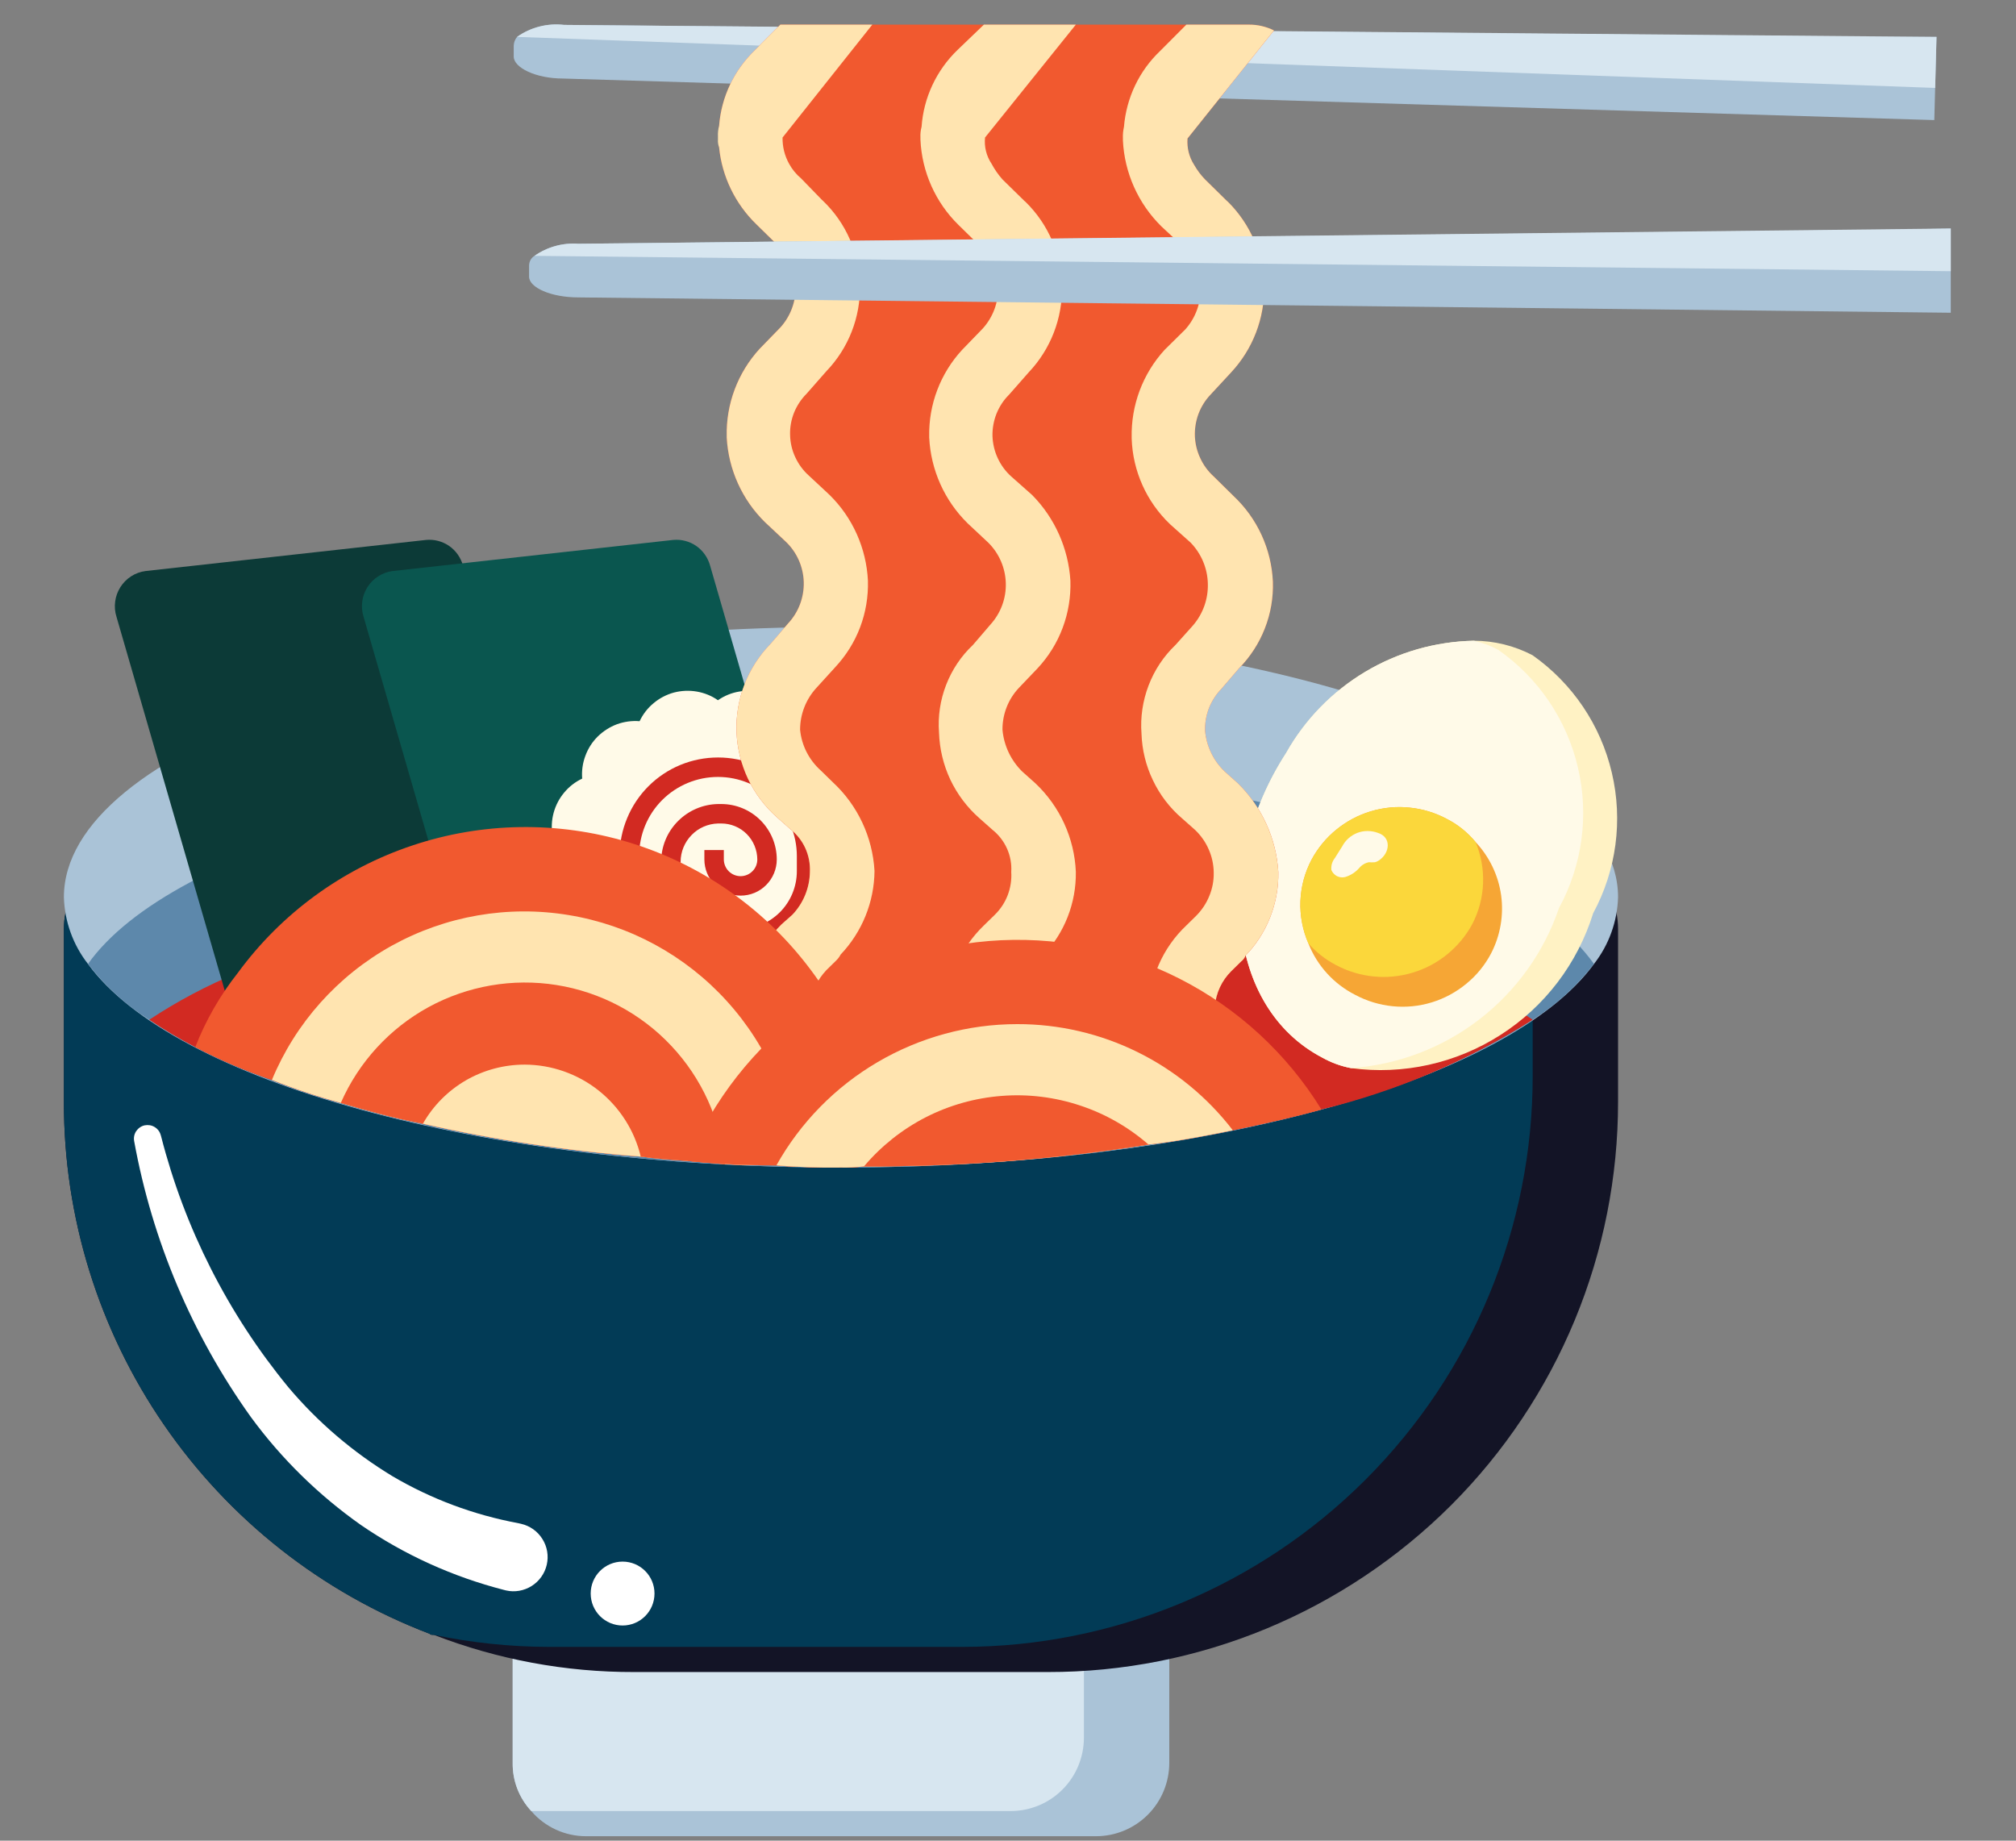 <svg width="23" height="21" viewBox="0 0 23 21" fill="none" xmlns="http://www.w3.org/2000/svg">
<rect x="0" y="0" width="23" height="21" fill="#808080" stroke="none"/>
<path d="M22.093 0.421L22.068 1.37L6.423 0.896C6.111 0.896 5.861 0.771 5.861 0.646V0.521C5.862 0.485 5.875 0.45 5.899 0.421C6.054 0.311 6.246 0.262 6.435 0.284L21.506 0.421L22.093 0.421Z" fill="#AAC3D7"/>
<path d="M22.093 0.421L22.078 1.003L5.899 0.421C6.054 0.311 6.246 0.262 6.435 0.284L22.093 0.421Z" fill="#D7E6F0"/>
<path d="M13.34 18.901V20.112C13.34 20.334 13.252 20.547 13.095 20.704C12.938 20.861 12.726 20.949 12.504 20.949H6.685C6.566 20.949 6.449 20.923 6.342 20.874C6.234 20.824 6.138 20.752 6.061 20.662C5.922 20.513 5.846 20.316 5.849 20.112V18.901C5.849 18.679 5.937 18.467 6.094 18.31C6.25 18.153 6.463 18.065 6.685 18.065H12.504C12.726 18.065 12.938 18.153 13.095 18.31C13.252 18.467 13.34 18.679 13.34 18.901Z" fill="#AAC3D7"/>
<path d="M12.366 18.614V19.825C12.366 20.047 12.278 20.26 12.121 20.417C11.964 20.574 11.752 20.662 11.53 20.662H6.061C5.922 20.513 5.846 20.316 5.849 20.112V18.901C5.849 18.679 5.937 18.467 6.094 18.31C6.25 18.153 6.463 18.065 6.685 18.065H12.154C12.293 18.214 12.368 18.411 12.366 18.614Z" fill="#D7E6F0"/>
<path d="M18.46 10.598V12.571C18.46 13.425 18.293 14.271 17.966 15.061C17.639 15.85 17.16 16.568 16.556 17.172C15.951 17.776 15.234 18.255 14.445 18.582C13.655 18.909 12.809 19.077 11.954 19.076H7.235C6.453 19.078 5.678 18.934 4.95 18.652C4.925 18.652 4.912 18.652 4.9 18.639C3.671 18.17 2.615 17.338 1.87 16.254C1.125 15.17 0.727 13.886 0.729 12.571V10.598C0.729 10.473 0.754 10.35 0.801 10.235C0.849 10.12 0.919 10.015 1.007 9.927C1.095 9.839 1.2 9.769 1.315 9.721C1.43 9.673 1.554 9.649 1.678 9.649L3.951 9.974C7.693 10.523 11.496 10.523 15.238 9.974L17.249 9.686L17.511 9.649C17.636 9.649 17.759 9.673 17.874 9.721C17.989 9.769 18.094 9.839 18.182 9.927C18.27 10.015 18.34 10.12 18.388 10.235C18.435 10.35 18.46 10.473 18.46 10.598Z" fill="#131426"/>
<path d="M17.486 10.311V12.271C17.488 13.998 16.803 15.655 15.583 16.877C14.363 18.099 12.707 18.787 10.98 18.789H6.261C5.82 18.788 5.381 18.742 4.95 18.652C4.925 18.652 4.912 18.652 4.9 18.639C3.671 18.17 2.615 17.338 1.87 16.254C1.125 15.17 0.727 13.886 0.729 12.571V10.598C0.729 10.473 0.754 10.35 0.801 10.235C0.849 10.12 0.919 10.015 1.007 9.927C1.095 9.839 1.2 9.769 1.315 9.721C1.43 9.673 1.554 9.649 1.678 9.649L3.951 9.974C7.693 10.523 11.496 10.523 15.238 9.974L17.249 9.686C17.403 9.858 17.488 10.08 17.486 10.311Z" fill="#023B56"/>
<path d="M18.46 10.236C18.452 10.512 18.356 10.78 18.185 10.998C17.211 12.334 13.727 13.32 9.595 13.32C5.462 13.32 1.978 12.334 1.004 10.998C0.833 10.78 0.737 10.512 0.729 10.236C0.729 8.538 4.7 7.152 9.595 7.152C14.489 7.152 18.46 8.538 18.46 10.236Z" fill="#AAC3D7"/>
<path d="M18.185 10.997C17.991 11.249 17.755 11.465 17.486 11.634C16.025 12.633 13.028 13.32 9.595 13.32C6.161 13.32 3.164 12.633 1.703 11.634C1.434 11.465 1.198 11.249 1.004 10.997C1.953 9.661 5.449 8.662 9.595 8.662C13.74 8.662 17.236 9.661 18.185 10.997Z" fill="#5D88AB"/>
<path d="M17.486 11.634C16.743 12.104 15.93 12.45 15.076 12.658C14.764 12.745 14.427 12.82 14.065 12.895C13.752 12.958 13.44 13.02 13.103 13.058C12.095 13.215 11.077 13.299 10.056 13.307H9.857C9.77 13.318 9.682 13.322 9.595 13.32C9.432 13.32 9.257 13.32 9.095 13.307C9.016 13.309 8.936 13.305 8.858 13.295C8.658 13.295 8.471 13.295 8.271 13.282C8.121 13.27 7.984 13.258 7.846 13.245C7.659 13.232 7.484 13.22 7.31 13.195C6.473 13.13 5.643 13.005 4.825 12.82C4.5 12.758 4.188 12.671 3.888 12.583C3.621 12.511 3.359 12.423 3.102 12.321C2.801 12.218 2.509 12.093 2.228 11.946C2.047 11.852 1.872 11.748 1.703 11.634C2.022 11.423 2.361 11.243 2.715 11.097C4.421 10.432 6.228 10.061 8.059 9.999C8.558 9.961 9.07 9.949 9.595 9.949C13.041 9.949 16.025 10.635 17.486 11.634Z" fill="#D22A22"/>
<path d="M6.18 11.218L2.979 11.573C2.885 11.582 2.792 11.557 2.715 11.504C2.638 11.45 2.582 11.371 2.558 11.281L1.329 7.037C1.311 6.98 1.306 6.921 1.314 6.863C1.321 6.805 1.342 6.749 1.373 6.699C1.405 6.649 1.446 6.607 1.496 6.575C1.545 6.543 1.601 6.523 1.659 6.515L4.861 6.16C4.954 6.151 5.048 6.176 5.125 6.229C5.202 6.283 5.257 6.362 5.282 6.452L6.511 10.696C6.529 10.752 6.534 10.812 6.526 10.87C6.518 10.928 6.498 10.984 6.467 11.034C6.435 11.084 6.393 11.126 6.344 11.158C6.294 11.19 6.238 11.21 6.18 11.218Z" fill="#0C3A37"/>
<path d="M8.999 11.218L5.798 11.573C5.704 11.582 5.611 11.557 5.534 11.504C5.457 11.45 5.401 11.371 5.377 11.281L4.148 7.037C4.13 6.98 4.125 6.921 4.133 6.863C4.14 6.805 4.16 6.749 4.192 6.699C4.223 6.649 4.265 6.607 4.315 6.575C4.364 6.543 4.42 6.523 4.478 6.515L7.68 6.16C7.773 6.151 7.867 6.176 7.944 6.229C8.021 6.283 8.076 6.362 8.101 6.452L9.33 10.696C9.347 10.752 9.353 10.812 9.345 10.87C9.337 10.928 9.317 10.984 9.286 11.034C9.254 11.084 9.212 11.126 9.163 11.158C9.113 11.19 9.057 11.21 8.999 11.218Z" fill="#0A564F"/>
<path d="M9.979 9.777C10.03 9.849 10.063 9.932 10.078 10.018C10.093 10.105 10.089 10.194 10.066 10.279C10.044 10.364 10.003 10.444 9.946 10.511C9.89 10.579 9.819 10.633 9.74 10.671C9.747 10.759 9.735 10.847 9.705 10.93C9.674 11.012 9.626 11.087 9.564 11.15C9.502 11.212 9.427 11.26 9.344 11.29C9.261 11.321 9.173 11.333 9.085 11.326C9.048 11.405 8.994 11.476 8.926 11.533C8.858 11.589 8.779 11.63 8.694 11.652C8.66 11.661 8.625 11.668 8.59 11.671C8.571 11.672 8.553 11.673 8.534 11.673C8.516 11.673 8.497 11.672 8.479 11.671C8.376 11.661 8.277 11.625 8.192 11.566L8.191 11.565C8.119 11.615 8.036 11.649 7.949 11.664C7.863 11.679 7.774 11.675 7.689 11.652C7.604 11.629 7.525 11.588 7.457 11.532C7.389 11.476 7.335 11.405 7.297 11.326C7.209 11.333 7.121 11.321 7.038 11.29C6.956 11.26 6.881 11.212 6.818 11.15C6.756 11.087 6.708 11.012 6.678 10.93C6.647 10.847 6.635 10.759 6.642 10.671C6.563 10.633 6.492 10.579 6.436 10.511C6.38 10.444 6.339 10.364 6.316 10.279C6.293 10.194 6.289 10.105 6.304 10.018C6.319 9.932 6.353 9.849 6.403 9.777C6.353 9.704 6.319 9.622 6.304 9.535C6.289 9.448 6.293 9.359 6.316 9.274C6.339 9.189 6.38 9.11 6.436 9.043C6.492 8.975 6.563 8.92 6.642 8.883C6.635 8.795 6.647 8.707 6.678 8.624C6.708 8.541 6.756 8.466 6.818 8.404C6.881 8.342 6.956 8.294 7.038 8.263C7.121 8.233 7.209 8.221 7.297 8.228C7.335 8.148 7.389 8.078 7.457 8.022C7.525 7.965 7.604 7.924 7.689 7.901C7.774 7.879 7.863 7.875 7.95 7.89C8.036 7.905 8.119 7.938 8.191 7.989L8.192 7.988C8.264 7.938 8.347 7.904 8.433 7.89C8.52 7.875 8.609 7.879 8.694 7.902C8.779 7.924 8.858 7.965 8.926 8.022C8.993 8.078 9.048 8.149 9.085 8.228C9.173 8.221 9.261 8.233 9.344 8.263C9.427 8.294 9.502 8.342 9.564 8.404C9.626 8.466 9.674 8.541 9.705 8.624C9.735 8.707 9.747 8.795 9.74 8.883C9.82 8.92 9.89 8.975 9.946 9.043C10.003 9.11 10.044 9.189 10.067 9.274C10.089 9.359 10.093 9.448 10.078 9.535C10.063 9.622 10.03 9.704 9.98 9.777L9.979 9.777Z" fill="#FFFAE8"/>
<path d="M9.313 9.763V9.939C9.313 10.174 9.219 10.399 9.053 10.565C8.887 10.731 8.663 10.824 8.428 10.825C8.348 10.825 8.269 10.814 8.192 10.792C8.005 10.741 7.841 10.629 7.724 10.475C7.607 10.321 7.543 10.133 7.543 9.939V9.832C7.543 9.659 7.611 9.493 7.733 9.37C7.854 9.247 8.019 9.176 8.192 9.173L8.202 9.173H8.229C8.397 9.173 8.558 9.24 8.676 9.358C8.795 9.477 8.862 9.638 8.862 9.805C8.862 9.915 8.818 10.02 8.741 10.097C8.664 10.175 8.559 10.218 8.449 10.218C8.34 10.218 8.235 10.175 8.157 10.097C8.08 10.02 8.036 9.915 8.036 9.805V9.698H8.258V9.805C8.258 9.856 8.279 9.905 8.314 9.94C8.35 9.976 8.399 9.996 8.449 9.996C8.5 9.996 8.548 9.976 8.584 9.94C8.62 9.905 8.64 9.856 8.64 9.805C8.639 9.697 8.596 9.592 8.519 9.515C8.442 9.438 8.338 9.395 8.229 9.395H8.202L8.192 9.395C8.078 9.398 7.969 9.445 7.89 9.527C7.81 9.609 7.765 9.718 7.765 9.832V9.939C7.765 10.115 7.835 10.284 7.959 10.408C8.084 10.532 8.252 10.602 8.428 10.602C8.604 10.602 8.772 10.532 8.897 10.408C9.021 10.284 9.091 10.115 9.091 9.939V9.763C9.09 9.525 8.996 9.297 8.827 9.128C8.659 8.959 8.43 8.864 8.192 8.864H8.191C7.952 8.864 7.724 8.959 7.555 9.127C7.386 9.296 7.292 9.525 7.292 9.763V10.274H7.069V9.763C7.069 9.616 7.098 9.47 7.155 9.334C7.211 9.198 7.294 9.074 7.398 8.97C7.502 8.866 7.626 8.783 7.762 8.727C7.898 8.671 8.044 8.642 8.191 8.642H8.193C8.49 8.642 8.774 8.761 8.984 8.971C9.194 9.181 9.312 9.466 9.313 9.763Z" fill="#D22A22"/>
<path d="M15.414 12.186C15.299 12.164 15.189 12.124 15.087 12.067C13.988 11.493 13.851 9.863 14.673 8.591C14.888 8.209 15.198 7.891 15.573 7.666C15.949 7.441 16.376 7.319 16.814 7.31C17.047 7.31 17.277 7.367 17.484 7.475C17.94 7.796 18.262 8.273 18.389 8.816C18.517 9.359 18.441 9.929 18.176 10.419C17.998 10.993 17.624 11.485 17.118 11.808C16.612 12.132 16.008 12.266 15.414 12.186Z" fill="#FFF2C4"/>
<path d="M15.414 12.186C15.299 12.164 15.189 12.124 15.087 12.067C13.988 11.493 13.851 9.863 14.673 8.591C14.888 8.209 15.198 7.891 15.573 7.666C15.949 7.441 16.376 7.319 16.814 7.31C16.912 7.331 17.007 7.367 17.095 7.415C17.552 7.735 17.875 8.213 18.002 8.756C18.13 9.299 18.053 9.87 17.786 10.36C17.615 10.864 17.298 11.306 16.876 11.631C16.454 11.956 15.945 12.149 15.414 12.186Z" fill="#FFFAE8"/>
<path d="M17.011 10.878C16.941 11.011 16.845 11.129 16.728 11.224C16.612 11.32 16.478 11.392 16.334 11.436C16.19 11.48 16.039 11.495 15.889 11.48C15.739 11.465 15.594 11.421 15.461 11.35C15.217 11.226 15.027 11.018 14.927 10.763C14.861 10.611 14.83 10.447 14.836 10.282C14.842 10.116 14.886 9.954 14.963 9.808C15.034 9.676 15.13 9.559 15.246 9.465C15.362 9.37 15.496 9.299 15.639 9.256C15.783 9.213 15.934 9.198 16.083 9.214C16.232 9.229 16.376 9.273 16.508 9.344C16.634 9.408 16.744 9.498 16.834 9.606C16.992 9.774 17.094 9.986 17.126 10.214C17.157 10.442 17.117 10.674 17.011 10.878Z" fill="#F6A635"/>
<path d="M16.798 10.541C16.653 10.809 16.408 11.01 16.116 11.097C15.824 11.185 15.508 11.153 15.24 11.009C15.121 10.947 15.015 10.863 14.927 10.763C14.861 10.611 14.83 10.447 14.836 10.282C14.842 10.116 14.886 9.954 14.963 9.808C15.034 9.676 15.13 9.559 15.246 9.465C15.362 9.37 15.496 9.299 15.639 9.256C15.783 9.213 15.934 9.198 16.083 9.214C16.232 9.229 16.376 9.273 16.508 9.344C16.634 9.408 16.744 9.498 16.834 9.606C16.897 9.755 16.926 9.916 16.92 10.078C16.914 10.239 16.872 10.397 16.798 10.541Z" fill="#FBD73B"/>
<path d="M15.313 9.656L15.23 9.788C15.215 9.807 15.203 9.829 15.196 9.852C15.189 9.876 15.187 9.901 15.189 9.925C15.201 9.955 15.224 9.98 15.252 9.995C15.281 10.01 15.315 10.014 15.346 10.006C15.408 9.988 15.463 9.952 15.506 9.904C15.534 9.87 15.573 9.846 15.617 9.837C15.64 9.839 15.664 9.839 15.687 9.837C15.702 9.833 15.716 9.827 15.729 9.818C15.86 9.734 15.878 9.549 15.717 9.501C15.642 9.474 15.56 9.474 15.486 9.502C15.412 9.531 15.35 9.585 15.313 9.656Z" fill="#FFFAE8"/>
<path d="M14.672 12.68C14.554 12.782 14.403 12.838 14.247 12.836H9.203L8.89 12.524C8.69 12.318 8.559 12.054 8.516 11.769V11.758C8.505 11.699 8.501 11.64 8.503 11.58V11.536C8.503 11.352 8.539 11.169 8.609 11C8.68 10.83 8.784 10.676 8.915 10.547L9.04 10.436C9.166 10.304 9.237 10.129 9.24 9.947C9.244 9.854 9.226 9.76 9.187 9.675C9.148 9.59 9.089 9.516 9.015 9.458L8.865 9.325C8.726 9.202 8.614 9.053 8.534 8.886C8.455 8.719 8.41 8.537 8.403 8.352C8.396 8.167 8.427 7.982 8.494 7.81C8.56 7.637 8.661 7.48 8.791 7.347L8.99 7.114C9.11 6.986 9.174 6.817 9.17 6.642C9.165 6.467 9.092 6.301 8.965 6.181L8.728 5.958C8.467 5.702 8.311 5.357 8.291 4.992V4.98C8.282 4.611 8.416 4.253 8.666 3.98L8.903 3.736C9.02 3.607 9.082 3.438 9.078 3.264C9.073 3.091 9.001 2.925 8.878 2.803L8.628 2.558C8.388 2.325 8.237 2.014 8.204 1.681V1.436C8.23 1.106 8.376 0.798 8.616 0.569L8.903 0.281H14.247C14.347 0.28 14.445 0.303 14.534 0.347L13.548 1.581C13.54 1.686 13.566 1.791 13.623 1.881C13.658 1.941 13.699 1.997 13.748 2.047L13.997 2.292L14.01 2.303C14.267 2.559 14.415 2.905 14.422 3.267C14.429 3.63 14.294 3.981 14.047 4.247L13.81 4.503C13.75 4.566 13.704 4.64 13.673 4.722C13.643 4.803 13.629 4.89 13.632 4.977C13.636 5.064 13.657 5.149 13.694 5.228C13.73 5.307 13.783 5.378 13.848 5.436L14.072 5.658C14.344 5.913 14.505 6.264 14.522 6.636C14.528 6.818 14.497 7 14.43 7.17C14.364 7.34 14.263 7.495 14.135 7.625L13.935 7.858C13.874 7.921 13.826 7.996 13.793 8.078C13.761 8.16 13.746 8.248 13.748 8.336C13.764 8.513 13.843 8.679 13.972 8.802L14.122 8.936C14.395 9.204 14.56 9.564 14.584 9.947C14.588 10.123 14.556 10.298 14.492 10.462C14.428 10.626 14.332 10.776 14.21 10.902C14.2 10.929 14.183 10.952 14.16 10.969L14.047 11.08C13.939 11.187 13.873 11.329 13.86 11.48C13.851 11.488 13.844 11.499 13.839 11.51C13.835 11.522 13.833 11.534 13.835 11.547C13.843 11.722 13.909 11.89 14.022 12.024L14.672 12.68Z" fill="#F1592F"/>
<path d="M10.226 12.836H9.203L8.89 12.524C8.69 12.318 8.559 12.053 8.516 11.769V11.758C8.505 11.699 8.501 11.64 8.503 11.58V11.536C8.502 11.352 8.538 11.169 8.609 11C8.68 10.83 8.784 10.676 8.915 10.547L9.04 10.436C9.166 10.304 9.237 10.129 9.24 9.947C9.244 9.853 9.226 9.76 9.187 9.675C9.148 9.59 9.089 9.516 9.015 9.458L8.865 9.325C8.726 9.202 8.614 9.053 8.534 8.886C8.455 8.719 8.41 8.537 8.403 8.352C8.396 8.167 8.427 7.982 8.493 7.81C8.56 7.637 8.661 7.479 8.79 7.347L8.99 7.114C9.11 6.986 9.174 6.817 9.17 6.642C9.165 6.467 9.092 6.301 8.965 6.18L8.728 5.958C8.467 5.702 8.311 5.357 8.291 4.992V4.98C8.282 4.611 8.416 4.253 8.666 3.98L8.903 3.736C9.02 3.607 9.082 3.438 9.077 3.264C9.073 3.09 9.001 2.925 8.878 2.803L8.628 2.558C8.388 2.325 8.237 2.014 8.204 1.681C8.193 1.652 8.189 1.622 8.191 1.592V1.558C8.189 1.517 8.193 1.476 8.204 1.436C8.229 1.106 8.376 0.798 8.616 0.569L8.903 0.281H9.952L8.928 1.569C8.926 1.674 8.952 1.778 9.003 1.869C9.038 1.933 9.084 1.989 9.14 2.036L9.377 2.28L9.39 2.292C9.653 2.544 9.804 2.891 9.811 3.256C9.818 3.621 9.68 3.973 9.427 4.236L9.203 4.491C9.141 4.553 9.092 4.627 9.059 4.708C9.027 4.789 9.011 4.876 9.014 4.964C9.016 5.051 9.036 5.137 9.073 5.216C9.11 5.296 9.162 5.367 9.227 5.425L9.465 5.647C9.728 5.906 9.884 6.255 9.902 6.625C9.907 6.806 9.877 6.987 9.813 7.156C9.749 7.326 9.651 7.481 9.527 7.614L9.315 7.847C9.195 7.977 9.128 8.148 9.128 8.325C9.145 8.504 9.23 8.671 9.365 8.791L9.502 8.925C9.785 9.187 9.955 9.55 9.977 9.936C9.974 10.292 9.835 10.633 9.59 10.891C9.577 10.916 9.56 10.939 9.54 10.958L9.427 11.069C9.326 11.176 9.261 11.312 9.24 11.458C9.215 11.491 9.215 11.513 9.227 11.536C9.226 11.622 9.241 11.708 9.274 11.788C9.306 11.868 9.354 11.941 9.415 12.002L10.226 12.836Z" fill="#FFE4B0"/>
<path d="M12.536 12.836H11.512L11.2 12.524C11.002 12.32 10.872 12.061 10.826 11.78V11.758C10.813 11.702 10.813 11.647 10.801 11.591V11.536C10.803 11.353 10.842 11.172 10.915 11.004C10.988 10.836 11.093 10.685 11.225 10.558L11.35 10.436C11.415 10.372 11.465 10.296 11.497 10.212C11.529 10.127 11.543 10.037 11.537 9.947C11.543 9.856 11.526 9.765 11.489 9.682C11.452 9.599 11.396 9.526 11.325 9.469L11.175 9.336C11.035 9.213 10.922 9.063 10.842 8.895C10.763 8.727 10.719 8.544 10.713 8.358C10.699 8.173 10.727 7.987 10.794 7.814C10.861 7.641 10.965 7.485 11.1 7.358L11.3 7.125C11.417 6.996 11.48 6.827 11.475 6.653C11.47 6.479 11.399 6.314 11.275 6.191L11.038 5.969C10.775 5.71 10.619 5.361 10.601 4.991V4.98C10.594 4.615 10.728 4.261 10.976 3.992L11.213 3.747C11.329 3.618 11.392 3.449 11.387 3.276C11.383 3.102 11.311 2.936 11.188 2.814L10.938 2.569C10.673 2.311 10.517 1.961 10.501 1.592V1.569C10.499 1.528 10.503 1.487 10.514 1.447C10.537 1.114 10.684 0.801 10.925 0.569L11.225 0.281H12.274L11.238 1.569C11.227 1.675 11.254 1.781 11.313 1.869C11.347 1.933 11.389 1.993 11.437 2.047L11.687 2.292L11.7 2.303C11.96 2.557 12.109 2.904 12.116 3.267C12.123 3.631 11.987 3.983 11.737 4.247L11.512 4.503C11.45 4.564 11.402 4.638 11.369 4.719C11.337 4.8 11.321 4.887 11.323 4.975C11.326 5.062 11.346 5.148 11.383 5.227C11.42 5.307 11.472 5.378 11.537 5.436L11.775 5.647C12.034 5.909 12.189 6.257 12.212 6.625C12.218 6.808 12.188 6.991 12.124 7.162C12.06 7.334 11.962 7.491 11.837 7.625L11.625 7.847C11.503 7.976 11.436 8.147 11.437 8.325C11.453 8.506 11.533 8.675 11.662 8.802L11.812 8.936C12.092 9.2 12.258 9.563 12.274 9.947C12.279 10.302 12.145 10.645 11.899 10.902C11.886 10.924 11.869 10.943 11.85 10.958L11.737 11.08C11.634 11.186 11.569 11.323 11.55 11.469C11.54 11.479 11.533 11.492 11.529 11.505C11.524 11.519 11.523 11.533 11.525 11.547C11.532 11.722 11.603 11.888 11.725 12.013L12.536 12.836Z" fill="#FFE4B0"/>
<path d="M14.671 12.68C14.554 12.782 14.403 12.838 14.247 12.836H13.81L13.51 12.536C13.31 12.329 13.179 12.065 13.136 11.78V11.769C13.123 11.702 13.123 11.658 13.111 11.591V11.547C13.109 11.362 13.146 11.178 13.219 11.008C13.293 10.838 13.4 10.685 13.535 10.558L13.648 10.447C13.712 10.382 13.763 10.306 13.797 10.221C13.832 10.137 13.849 10.046 13.847 9.955C13.846 9.864 13.827 9.774 13.79 9.691C13.754 9.607 13.701 9.532 13.635 9.469L13.485 9.336C13.345 9.216 13.232 9.068 13.153 8.901C13.073 8.735 13.029 8.554 13.023 8.369C13.009 8.183 13.037 7.995 13.104 7.82C13.171 7.645 13.275 7.488 13.411 7.358L13.61 7.136C13.724 7.004 13.785 6.834 13.78 6.659C13.776 6.484 13.706 6.318 13.585 6.192L13.348 5.98C13.08 5.724 12.923 5.373 12.911 5.003V4.992C12.903 4.623 13.037 4.265 13.286 3.992L13.523 3.758C13.64 3.627 13.702 3.457 13.697 3.281C13.693 3.106 13.621 2.938 13.498 2.814L13.248 2.581C12.985 2.321 12.829 1.972 12.811 1.603V1.581C12.809 1.536 12.813 1.491 12.823 1.447C12.85 1.117 12.996 0.809 13.236 0.581L13.535 0.281H14.247C14.347 0.28 14.445 0.303 14.534 0.347L13.548 1.58C13.54 1.686 13.566 1.791 13.623 1.88C13.658 1.941 13.699 1.997 13.748 2.047L13.997 2.292L14.01 2.303C14.267 2.559 14.415 2.904 14.422 3.267C14.429 3.63 14.294 3.981 14.047 4.247L13.81 4.503C13.75 4.566 13.704 4.64 13.673 4.722C13.643 4.803 13.629 4.89 13.632 4.977C13.636 5.064 13.656 5.149 13.694 5.228C13.73 5.307 13.783 5.378 13.847 5.436L14.072 5.658C14.344 5.913 14.505 6.264 14.522 6.636C14.528 6.818 14.497 7 14.43 7.17C14.364 7.34 14.263 7.495 14.135 7.625L13.935 7.858C13.874 7.921 13.826 7.996 13.793 8.078C13.761 8.16 13.746 8.248 13.748 8.336C13.764 8.513 13.843 8.679 13.972 8.802L14.122 8.936C14.395 9.204 14.56 9.564 14.584 9.947C14.588 10.123 14.556 10.298 14.492 10.462C14.428 10.626 14.332 10.775 14.21 10.902C14.2 10.929 14.182 10.952 14.16 10.969L14.047 11.08C13.939 11.187 13.873 11.329 13.86 11.48C13.851 11.488 13.844 11.499 13.839 11.51C13.835 11.522 13.833 11.534 13.835 11.547C13.843 11.722 13.909 11.89 14.022 12.024L14.671 12.68Z" fill="#FFE4B0"/>
<path d="M10.057 13.307H9.857C9.77 13.318 9.682 13.322 9.595 13.32C9.432 13.32 9.257 13.32 9.095 13.307C9.016 13.309 8.936 13.305 8.858 13.295C8.658 13.295 8.471 13.295 8.271 13.282C8.121 13.27 7.984 13.257 7.846 13.245C7.659 13.232 7.484 13.22 7.31 13.195C6.473 13.13 5.643 13.005 4.825 12.82C4.5 12.758 4.188 12.671 3.888 12.583C3.621 12.511 3.359 12.423 3.102 12.321C2.801 12.218 2.509 12.093 2.228 11.946C2.347 11.641 2.511 11.355 2.715 11.097C3.212 10.419 3.907 9.912 4.704 9.646C5.501 9.379 6.362 9.366 7.167 9.608C7.971 9.85 8.682 10.336 9.199 10.999C9.717 11.661 10.016 12.468 10.057 13.307H10.057Z" fill="#F1592F"/>
<path d="M9.095 13.307C9.016 13.309 8.936 13.305 8.858 13.295C8.658 13.295 8.471 13.295 8.271 13.282C8.121 13.27 7.984 13.257 7.846 13.245C7.659 13.232 7.484 13.22 7.309 13.195C6.473 13.13 5.643 13.005 4.825 12.82C4.5 12.758 4.188 12.671 3.888 12.583C3.621 12.511 3.359 12.423 3.102 12.321C3.371 11.671 3.853 11.132 4.468 10.79C5.083 10.449 5.795 10.325 6.489 10.44C7.183 10.554 7.818 10.899 8.291 11.42C8.764 11.94 9.048 12.606 9.095 13.307H9.095Z" fill="#FFE4B0"/>
<path d="M8.271 13.282C8.121 13.27 7.984 13.257 7.846 13.245C7.659 13.232 7.484 13.22 7.309 13.195C6.473 13.13 5.643 13.005 4.825 12.82C4.5 12.758 4.188 12.671 3.888 12.583C4.092 12.118 4.444 11.734 4.889 11.49C5.335 11.247 5.849 11.158 6.35 11.238C6.851 11.318 7.312 11.562 7.659 11.932C8.007 12.302 8.222 12.777 8.271 13.282Z" fill="#F1592F"/>
<path d="M7.31 13.195C6.473 13.13 5.643 13.005 4.825 12.82C4.941 12.615 5.11 12.445 5.314 12.326C5.518 12.208 5.75 12.146 5.986 12.146C6.292 12.147 6.589 12.251 6.829 12.441C7.069 12.632 7.239 12.897 7.31 13.195Z" fill="#FFE4B0"/>
<path d="M15.076 12.658C14.764 12.745 14.427 12.82 14.065 12.895C13.752 12.958 13.44 13.02 13.103 13.058C12.03 13.228 10.944 13.311 9.857 13.307C9.77 13.318 9.682 13.322 9.595 13.32C9.349 13.324 9.103 13.316 8.858 13.295C8.52 13.297 8.182 13.281 7.846 13.245C8.132 12.551 8.604 11.949 9.21 11.506C9.816 11.063 10.533 10.797 11.281 10.736C12.03 10.675 12.78 10.823 13.45 11.162C14.12 11.501 14.682 12.019 15.076 12.658V12.658Z" fill="#F1592F"/>
<path d="M14.065 12.895C13.753 12.958 13.44 13.02 13.103 13.058C12.03 13.228 10.944 13.311 9.857 13.307C9.77 13.318 9.682 13.322 9.595 13.32C9.349 13.324 9.103 13.316 8.858 13.295C9.131 12.807 9.53 12.4 10.013 12.117C10.496 11.834 11.045 11.684 11.605 11.684C12.08 11.683 12.55 11.792 12.976 12.002C13.403 12.212 13.775 12.518 14.065 12.895Z" fill="#FFE4B0"/>
<path d="M13.103 13.058C12.03 13.228 10.944 13.311 9.857 13.307C10.052 13.076 10.292 12.885 10.561 12.747C10.831 12.609 11.126 12.526 11.428 12.503C11.73 12.479 12.034 12.517 12.321 12.612C12.609 12.707 12.875 12.859 13.103 13.058Z" fill="#F1592F"/>
<path d="M22.256 2.607V3.568L6.598 3.393C6.286 3.393 6.036 3.281 6.036 3.156V3.031C6.036 3.009 6.042 2.986 6.052 2.967C6.063 2.947 6.079 2.93 6.098 2.919C6.244 2.817 6.42 2.768 6.598 2.781L21.681 2.619L22.256 2.607Z" fill="#AAC3D7"/>
<path d="M22.256 2.607V3.094L6.098 2.919C6.244 2.817 6.421 2.768 6.598 2.781L22.256 2.607Z" fill="#D7E6F0"/>
<path d="M1.838 12.964C2.106 14.013 2.602 14.99 3.289 15.826C3.627 16.227 4.029 16.57 4.478 16.842C4.92 17.102 5.405 17.283 5.91 17.377L5.945 17.385C6.046 17.408 6.133 17.47 6.188 17.558C6.243 17.645 6.261 17.75 6.238 17.851C6.215 17.952 6.153 18.039 6.066 18.094C5.979 18.149 5.873 18.168 5.773 18.145L5.749 18.139C5.166 17.989 4.614 17.739 4.117 17.398C3.635 17.058 3.21 16.642 2.861 16.165C2.191 15.228 1.737 14.154 1.531 13.021C1.523 12.981 1.531 12.94 1.553 12.906C1.576 12.872 1.61 12.848 1.649 12.839C1.689 12.831 1.73 12.837 1.764 12.858C1.799 12.879 1.824 12.912 1.834 12.951L1.838 12.964Z" fill="white"/>
<path d="M7.103 18.545C7.304 18.545 7.467 18.382 7.467 18.18C7.467 17.979 7.304 17.816 7.103 17.816C6.902 17.816 6.739 17.979 6.739 18.18C6.739 18.382 6.902 18.545 7.103 18.545Z" fill="white"/>
</svg>
